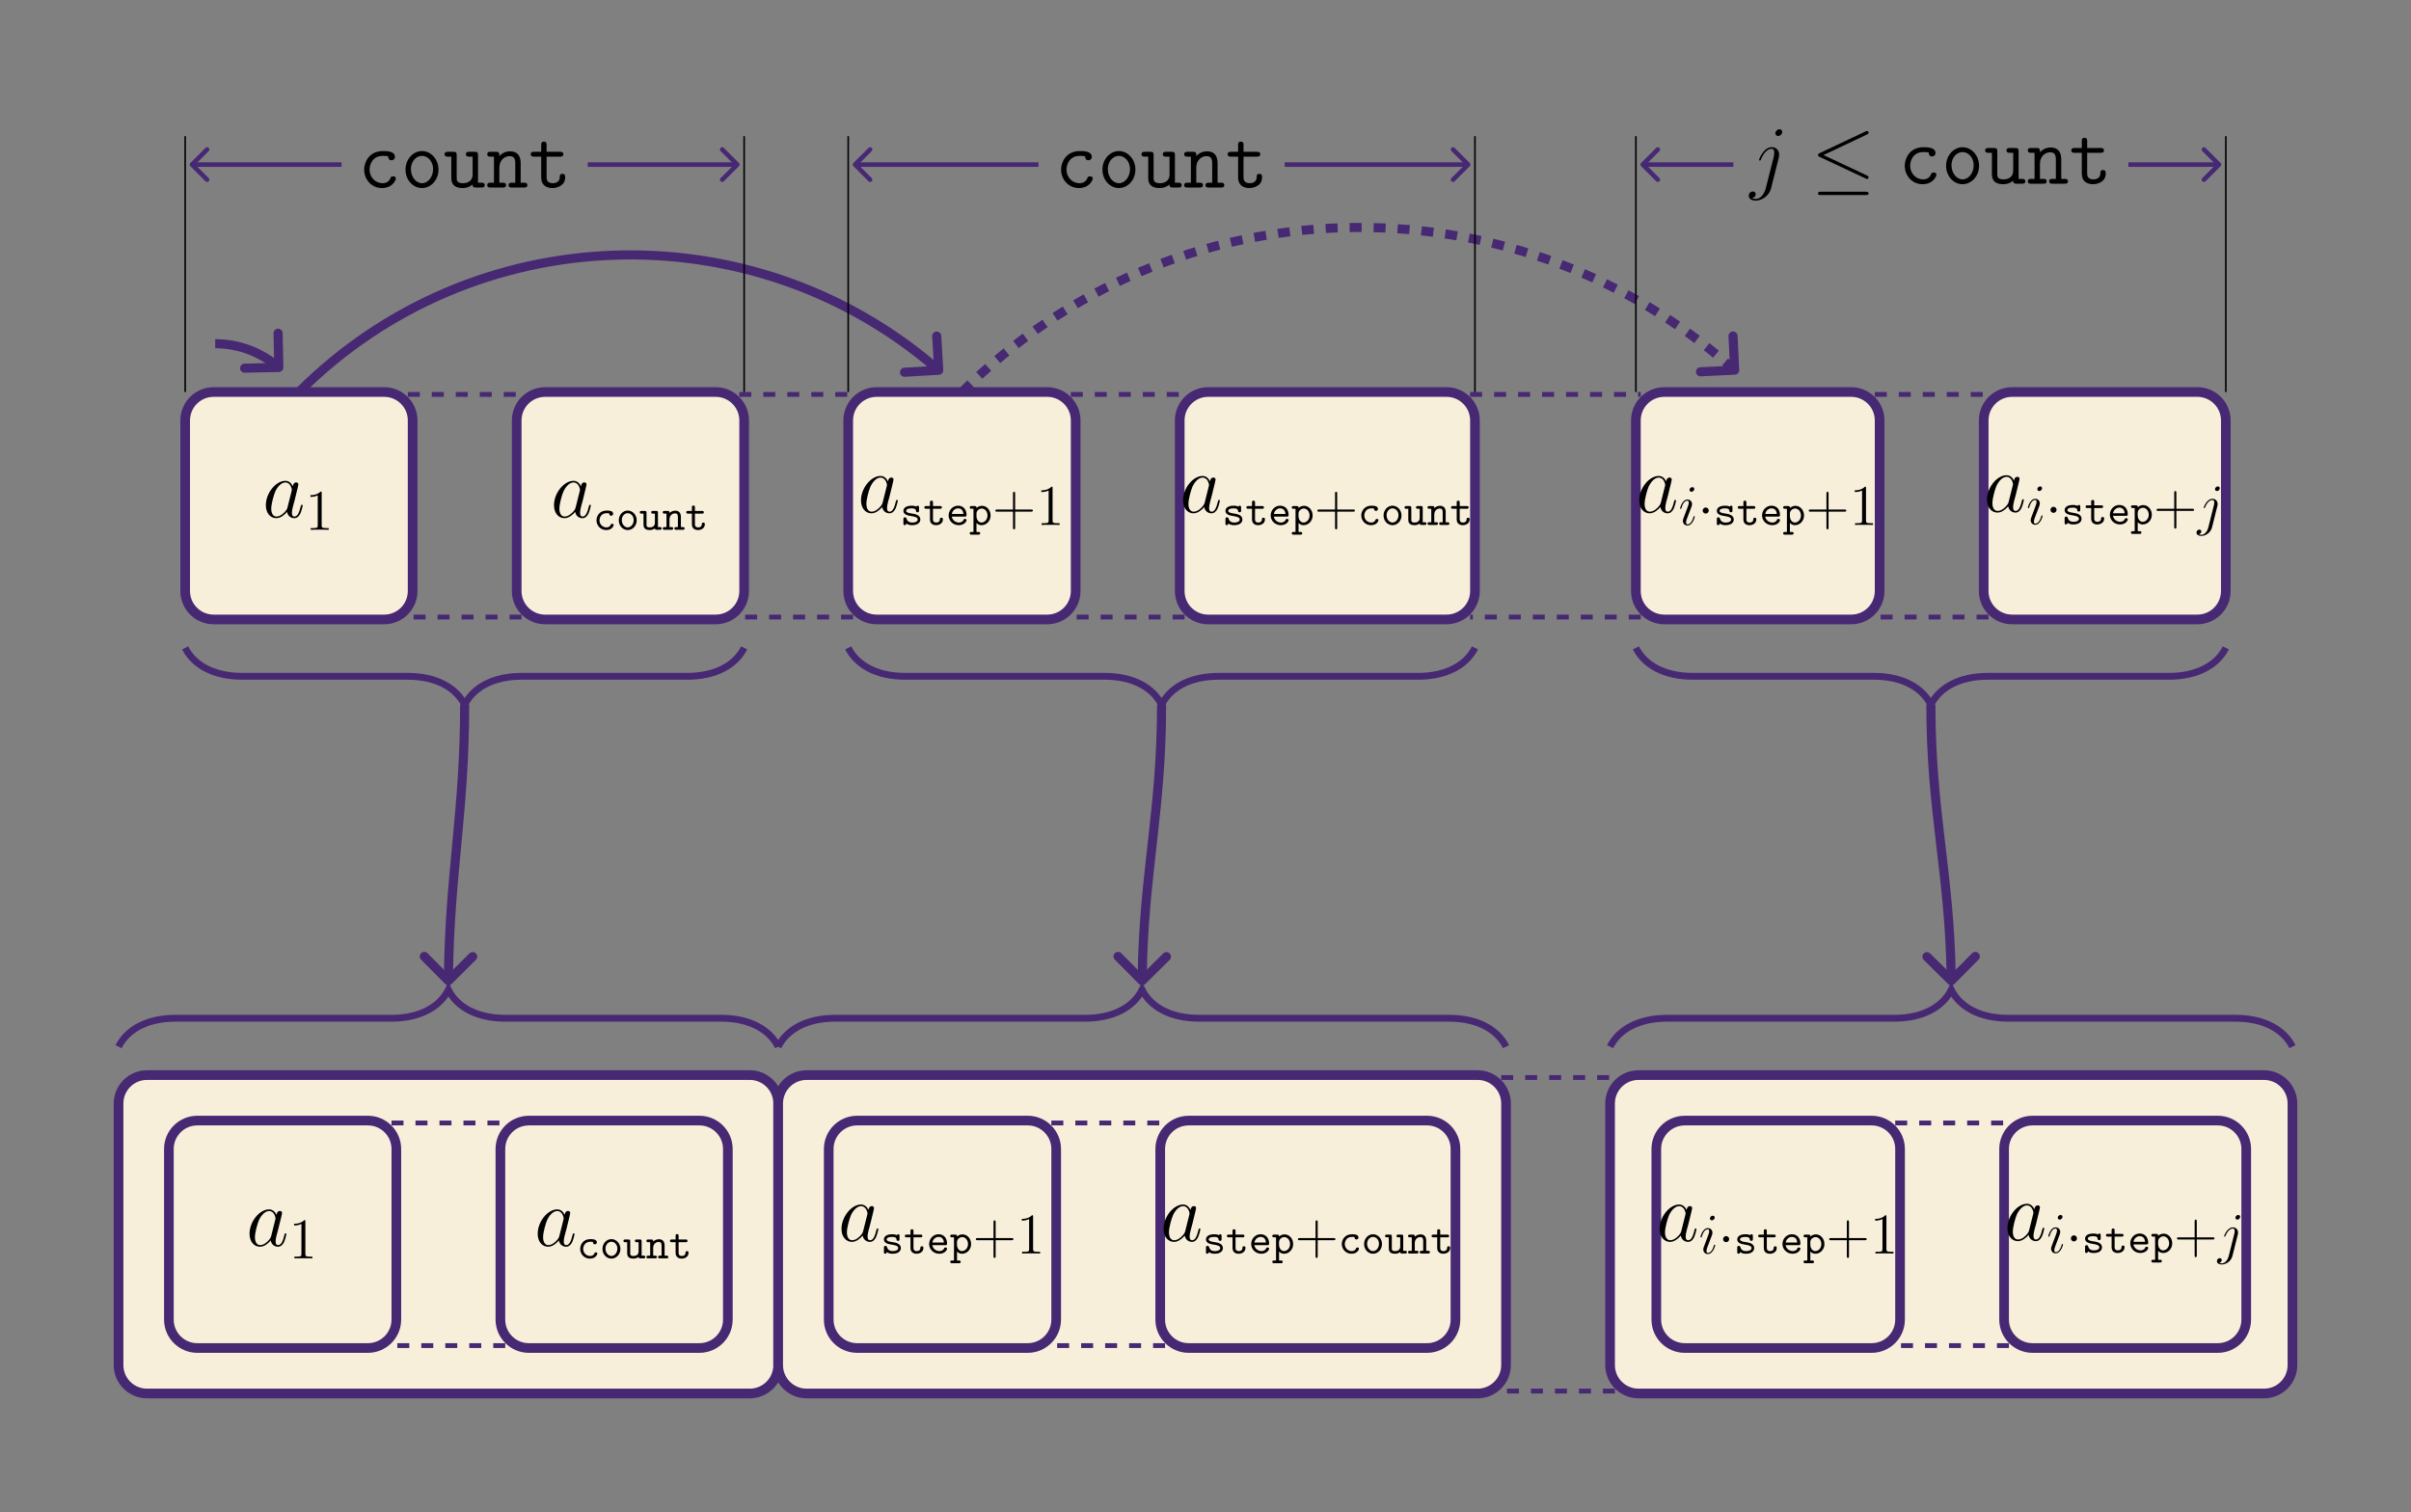 <?xml version="1.0" encoding="UTF-8"?>
<svg xmlns="http://www.w3.org/2000/svg" xmlns:xlink="http://www.w3.org/1999/xlink" width="600.945" height="376.922" viewBox="0 0 600.945 376.922">
<rect x="0" y="0" width="600.945" height="376.922" fill="#808080" stroke="none"/>
<defs>
<g>
<g id="glyph-0-0">
<path d="M 6.219 -2.453 C 6.109 -2.109 6.109 -2.062 5.828 -1.672 C 5.375 -1.094 4.469 -0.203 3.484 -0.203 C 2.641 -0.203 2.172 -0.969 2.172 -2.188 C 2.172 -3.328 2.812 -5.641 3.203 -6.5 C 3.906 -7.953 4.875 -8.703 5.688 -8.703 C 7.047 -8.703 7.312 -7 7.312 -6.844 C 7.312 -6.812 7.25 -6.547 7.234 -6.5 Z M 7.547 -7.75 C 7.312 -8.281 6.75 -9.109 5.688 -9.109 C 3.344 -9.109 0.828 -6.094 0.828 -3.031 C 0.828 -0.984 2.031 0.203 3.422 0.203 C 4.562 0.203 5.531 -0.688 6.109 -1.359 C 6.328 -0.141 7.297 0.203 7.906 0.203 C 8.531 0.203 9.031 -0.172 9.406 -0.906 C 9.734 -1.609 10.016 -2.875 10.016 -2.953 C 10.016 -3.062 9.938 -3.141 9.812 -3.141 C 9.625 -3.141 9.609 -3.031 9.516 -2.734 C 9.219 -1.516 8.812 -0.203 7.969 -0.203 C 7.375 -0.203 7.328 -0.75 7.328 -1.156 C 7.328 -1.625 7.391 -1.859 7.578 -2.672 C 7.719 -3.188 7.828 -3.641 8 -4.234 C 8.766 -7.328 8.938 -8.078 8.938 -8.203 C 8.938 -8.484 8.719 -8.719 8.406 -8.719 C 7.75 -8.719 7.578 -8 7.547 -7.75 Z M 7.547 -7.75 "/>
</g>
<g id="glyph-0-1">
<path d="M 7.234 -6.547 C 7.312 -6.875 7.312 -7.172 7.312 -7.25 C 7.312 -8.453 6.422 -9.109 5.5 -9.109 C 3.406 -9.109 2.297 -6.094 2.297 -5.953 C 2.297 -5.844 2.375 -5.766 2.5 -5.766 C 2.672 -5.766 2.688 -5.844 2.781 -6.047 C 3.609 -8.062 4.641 -8.703 5.438 -8.703 C 5.859 -8.703 6.094 -8.469 6.094 -7.75 C 6.094 -7.25 6.031 -7.047 5.953 -6.672 L 3.984 1.109 C 3.594 2.641 2.625 3.797 1.484 3.797 C 1.406 3.797 0.969 3.797 0.578 3.594 C 1.078 3.484 1.469 3.094 1.469 2.609 C 1.469 2.266 1.219 1.938 0.766 1.938 C 0.234 1.938 -0.266 2.391 -0.266 3.016 C -0.266 3.859 0.641 4.219 1.484 4.219 C 2.906 4.219 4.797 3.156 5.312 1.094 Z M 8.078 -12.891 C 8.078 -13.406 7.641 -13.578 7.391 -13.578 C 6.844 -13.578 6.359 -13.031 6.359 -12.578 C 6.359 -12.266 6.609 -11.891 7.062 -11.891 C 7.547 -11.891 8.078 -12.359 8.078 -12.891 Z M 8.078 -12.891 "/>
</g>
<g id="glyph-1-0">
<path d="M 4.125 -9.188 C 4.125 -9.531 4.125 -9.531 3.844 -9.531 C 3.5 -9.156 2.781 -8.625 1.312 -8.625 L 1.312 -8.203 C 1.641 -8.203 2.359 -8.203 3.141 -8.578 L 3.141 -1.109 C 3.141 -0.594 3.094 -0.422 1.844 -0.422 L 1.391 -0.422 L 1.391 0 C 1.781 -0.031 3.172 -0.031 3.641 -0.031 C 4.109 -0.031 5.5 -0.031 5.875 0 L 5.875 -0.422 L 5.438 -0.422 C 4.172 -0.422 4.125 -0.594 4.125 -1.109 Z M 4.125 -9.188 "/>
</g>
<g id="glyph-1-1">
<path d="M 5.719 -3.312 L 9.688 -3.312 C 9.891 -3.312 10.141 -3.312 10.141 -3.578 C 10.141 -3.844 9.891 -3.844 9.688 -3.844 L 5.719 -3.844 L 5.719 -7.797 C 5.719 -8 5.719 -8.266 5.469 -8.266 C 5.188 -8.266 5.188 -8.016 5.188 -7.797 L 5.188 -3.844 L 1.234 -3.844 C 1.031 -3.844 0.781 -3.844 0.781 -3.578 C 0.781 -3.312 1.016 -3.312 1.234 -3.312 L 5.188 -3.312 L 5.188 0.641 C 5.188 0.844 5.188 1.109 5.453 1.109 C 5.719 1.109 5.719 0.859 5.719 0.641 Z M 5.719 -3.312 "/>
</g>
<g id="glyph-2-0">
<path d="M 5.078 -1.188 C 5.078 -1.5 4.766 -1.5 4.703 -1.5 C 4.531 -1.5 4.422 -1.469 4.344 -1.25 C 4.281 -1.109 4.062 -0.594 3.266 -0.594 C 2.328 -0.594 1.547 -1.359 1.547 -2.359 C 1.547 -2.875 1.859 -4.141 3.328 -4.141 C 3.562 -4.141 3.984 -4.141 3.984 -4.031 C 3.984 -3.656 4.203 -3.5 4.453 -3.5 C 4.719 -3.5 4.953 -3.688 4.953 -4 C 4.953 -4.797 3.812 -4.797 3.328 -4.797 C 1.453 -4.797 0.797 -3.312 0.797 -2.359 C 0.797 -1.047 1.828 0.062 3.203 0.062 C 4.719 0.062 5.078 -1 5.078 -1.188 Z M 5.078 -1.188 "/>
</g>
<g id="glyph-2-1">
<path d="M 5.094 -2.359 C 5.094 -3.719 4.078 -4.797 2.859 -4.797 C 1.641 -4.797 0.625 -3.719 0.625 -2.359 C 0.625 -0.969 1.656 0.062 2.859 0.062 C 4.062 0.062 5.094 -0.984 5.094 -2.359 Z M 2.859 -0.594 C 2.047 -0.594 1.375 -1.422 1.375 -2.438 C 1.375 -3.422 2.078 -4.141 2.859 -4.141 C 3.641 -4.141 4.344 -3.422 4.344 -2.438 C 4.344 -1.422 3.672 -0.594 2.859 -0.594 Z M 2.859 -0.594 "/>
</g>
<g id="glyph-2-2">
<path d="M 3.906 -0.344 C 3.922 0 4.141 0 4.344 0 L 5.141 0 C 5.312 0 5.578 0 5.578 -0.344 C 5.578 -0.672 5.297 -0.672 5.141 -0.672 L 4.656 -0.672 L 4.656 -4.25 C 4.656 -4.594 4.594 -4.703 4.219 -4.703 L 3.422 -4.703 C 3.25 -4.703 2.984 -4.703 2.984 -4.359 C 2.984 -4.031 3.266 -4.031 3.406 -4.031 L 3.906 -4.031 L 3.906 -1.719 C 3.906 -0.734 3.016 -0.594 2.672 -0.594 C 1.812 -0.594 1.812 -0.953 1.812 -1.312 L 1.812 -4.25 C 1.812 -4.594 1.75 -4.703 1.375 -4.703 L 0.578 -4.703 C 0.406 -4.703 0.125 -4.703 0.125 -4.359 C 0.125 -4.031 0.422 -4.031 0.562 -4.031 L 1.062 -4.031 L 1.062 -1.25 C 1.062 -0.203 1.812 0.062 2.609 0.062 C 3.047 0.062 3.5 -0.047 3.906 -0.344 Z M 3.906 -0.344 "/>
</g>
<g id="glyph-2-3">
<path d="M 1.812 -4.188 C 1.812 -4.531 1.812 -4.703 1.375 -4.703 L 0.578 -4.703 C 0.406 -4.703 0.125 -4.703 0.125 -4.359 C 0.125 -4.031 0.422 -4.031 0.562 -4.031 L 1.062 -4.031 L 1.062 -0.672 L 0.578 -0.672 C 0.406 -0.672 0.125 -0.672 0.125 -0.328 C 0.125 0 0.422 0 0.562 0 L 2.297 0 C 2.453 0 2.734 0 2.734 -0.328 C 2.734 -0.672 2.469 -0.672 2.297 -0.672 L 1.812 -0.672 L 1.812 -2.594 C 1.812 -3.688 2.625 -4.094 3.172 -4.094 C 3.75 -4.094 3.906 -3.797 3.906 -3.141 L 3.906 -0.672 L 3.484 -0.672 C 3.297 -0.672 3.031 -0.672 3.031 -0.328 C 3.031 0 3.328 0 3.484 0 L 5.141 0 C 5.297 0 5.578 0 5.578 -0.328 C 5.578 -0.672 5.312 -0.672 5.141 -0.672 L 4.656 -0.672 L 4.656 -3.203 C 4.656 -4.297 4.094 -4.766 3.234 -4.766 C 2.516 -4.766 2.016 -4.391 1.812 -4.188 Z M 1.812 -4.188 "/>
</g>
<g id="glyph-2-4">
<path d="M 2.422 -4.031 L 4.203 -4.031 C 4.375 -4.031 4.641 -4.031 4.641 -4.359 C 4.641 -4.703 4.391 -4.703 4.203 -4.703 L 2.422 -4.703 L 2.422 -5.594 C 2.422 -5.797 2.422 -6.047 2.047 -6.047 C 1.672 -6.047 1.672 -5.812 1.672 -5.594 L 1.672 -4.703 L 0.719 -4.703 C 0.547 -4.703 0.266 -4.703 0.266 -4.359 C 0.266 -4.031 0.547 -4.031 0.703 -4.031 L 1.672 -4.031 L 1.672 -1.375 C 1.672 -0.328 2.406 0.062 3.203 0.062 C 4.016 0.062 4.891 -0.406 4.891 -1.375 C 4.891 -1.578 4.891 -1.797 4.516 -1.797 C 4.156 -1.797 4.141 -1.578 4.141 -1.391 C 4.141 -0.703 3.516 -0.594 3.266 -0.594 C 2.422 -0.594 2.422 -1.172 2.422 -1.438 Z M 2.422 -4.031 "/>
</g>
<g id="glyph-2-5">
<path d="M 3.25 -2.781 C 3 -2.828 2.781 -2.859 2.516 -2.906 C 2.188 -2.953 1.453 -3.094 1.453 -3.516 C 1.453 -3.797 1.797 -4.141 2.828 -4.141 C 3.734 -4.141 3.891 -3.812 3.922 -3.516 C 3.938 -3.344 3.953 -3.156 4.297 -3.156 C 4.672 -3.156 4.672 -3.375 4.672 -3.594 L 4.672 -4.359 C 4.672 -4.531 4.672 -4.797 4.359 -4.797 C 4.094 -4.797 4.047 -4.641 4.031 -4.562 C 3.547 -4.797 3.062 -4.797 2.859 -4.797 C 1.031 -4.797 0.781 -3.906 0.781 -3.516 C 0.781 -2.516 1.938 -2.328 2.938 -2.172 C 3.469 -2.078 4.344 -1.938 4.344 -1.359 C 4.344 -0.953 3.938 -0.594 2.938 -0.594 C 2.438 -0.594 1.828 -0.719 1.547 -1.578 C 1.5 -1.766 1.453 -1.891 1.172 -1.891 C 0.781 -1.891 0.781 -1.656 0.781 -1.438 L 0.781 -0.375 C 0.781 -0.203 0.781 0.062 1.109 0.062 C 1.203 0.062 1.391 0.047 1.516 -0.344 C 2.047 0.047 2.625 0.062 2.938 0.062 C 4.656 0.062 5 -0.844 5 -1.359 C 5 -2.5 3.594 -2.719 3.25 -2.781 Z M 3.25 -2.781 "/>
</g>
<g id="glyph-2-6">
<path d="M 4.625 -2.078 C 4.859 -2.078 5.062 -2.078 5.062 -2.484 C 5.062 -3.734 4.359 -4.797 2.938 -4.797 C 1.641 -4.797 0.594 -3.703 0.594 -2.359 C 0.594 -1.031 1.703 0.062 3.109 0.062 C 4.547 0.062 5.062 -0.922 5.062 -1.188 C 5.062 -1.5 4.75 -1.5 4.672 -1.5 C 4.484 -1.5 4.391 -1.469 4.312 -1.25 C 4.078 -0.703 3.484 -0.594 3.188 -0.594 C 2.359 -0.594 1.547 -1.141 1.375 -2.078 Z M 1.391 -2.734 C 1.531 -3.531 2.188 -4.141 2.938 -4.141 C 3.516 -4.141 4.188 -3.859 4.281 -2.734 Z M 1.391 -2.734 "/>
</g>
<g id="glyph-2-7">
<path d="M 1.812 -2.875 C 1.812 -3.516 2.438 -4.094 3.125 -4.094 C 3.938 -4.094 4.562 -3.297 4.562 -2.359 C 4.562 -1.312 3.812 -0.594 3.047 -0.594 C 2.188 -0.594 1.812 -1.562 1.812 -2.078 Z M 1.812 -0.484 C 2.25 -0.031 2.719 0.062 3.078 0.062 C 4.266 0.062 5.328 -0.969 5.328 -2.359 C 5.328 -3.703 4.359 -4.766 3.203 -4.766 C 2.672 -4.766 2.188 -4.562 1.812 -4.234 C 1.812 -4.547 1.781 -4.703 1.375 -4.703 L 0.578 -4.703 C 0.406 -4.703 0.125 -4.703 0.125 -4.359 C 0.125 -4.031 0.422 -4.031 0.562 -4.031 L 1.062 -4.031 L 1.062 1.75 L 0.578 1.75 C 0.406 1.75 0.125 1.75 0.125 2.094 C 0.125 2.422 0.422 2.422 0.562 2.422 L 2.297 2.422 C 2.453 2.422 2.734 2.422 2.734 2.094 C 2.734 1.75 2.469 1.75 2.297 1.75 L 1.812 1.75 Z M 1.812 -0.484 "/>
</g>
<g id="glyph-3-0">
<path d="M 4.062 -2.047 C 4.062 -2.125 4 -2.188 3.922 -2.188 C 3.781 -2.188 3.766 -2.141 3.703 -1.891 C 3.328 -0.594 2.734 -0.141 2.266 -0.141 C 2.094 -0.141 1.891 -0.188 1.891 -0.609 C 1.891 -1 2.062 -1.438 2.219 -1.859 L 3.234 -4.531 C 3.266 -4.641 3.375 -4.906 3.375 -5.172 C 3.375 -5.781 2.938 -6.328 2.234 -6.328 C 0.922 -6.328 0.391 -4.25 0.391 -4.125 C 0.391 -4.078 0.438 -4 0.547 -4 C 0.672 -4 0.688 -4.062 0.75 -4.266 C 1.094 -5.469 1.641 -6.031 2.188 -6.031 C 2.328 -6.031 2.562 -6.031 2.562 -5.562 C 2.562 -5.188 2.375 -4.719 2.266 -4.406 L 1.266 -1.734 C 1.172 -1.5 1.094 -1.281 1.094 -1.016 C 1.094 -0.375 1.531 0.141 2.219 0.141 C 3.547 0.141 4.062 -1.953 4.062 -2.047 Z M 3.938 -8.953 C 3.938 -9.172 3.766 -9.422 3.453 -9.422 C 3.125 -9.422 2.75 -9.109 2.75 -8.734 C 2.75 -8.375 3.062 -8.266 3.234 -8.266 C 3.609 -8.266 3.938 -8.641 3.938 -8.953 Z M 3.938 -8.953 "/>
</g>
<g id="glyph-3-1">
<path d="M 5.016 -4.547 C 5.078 -4.781 5.078 -4.984 5.078 -5.031 C 5.078 -5.859 4.453 -6.328 3.812 -6.328 C 2.359 -6.328 1.594 -4.234 1.594 -4.125 C 1.594 -4.062 1.656 -4 1.734 -4 C 1.844 -4 1.859 -4.062 1.938 -4.203 C 2.516 -5.594 3.234 -6.031 3.766 -6.031 C 4.078 -6.031 4.234 -5.875 4.234 -5.375 C 4.234 -5.031 4.188 -4.891 4.125 -4.641 L 2.766 0.781 C 2.5 1.844 1.828 2.641 1.031 2.641 C 0.969 2.641 0.672 2.641 0.406 2.5 C 0.75 2.422 1.016 2.156 1.016 1.812 C 1.016 1.578 0.844 1.344 0.531 1.344 C 0.156 1.344 -0.188 1.656 -0.188 2.094 C -0.188 2.688 0.438 2.922 1.031 2.922 C 2.016 2.922 3.328 2.188 3.688 0.766 Z M 5.609 -8.953 C 5.609 -9.312 5.312 -9.422 5.141 -9.422 C 4.75 -9.422 4.422 -9.047 4.422 -8.734 C 4.422 -8.516 4.594 -8.266 4.906 -8.266 C 5.234 -8.266 5.609 -8.578 5.609 -8.953 Z M 5.609 -8.953 "/>
</g>
<g id="glyph-4-0">
<path d="M 2.75 -3.578 C 2.75 -4 2.406 -4.344 2 -4.344 C 1.578 -4.344 1.234 -4 1.234 -3.578 C 1.234 -3.172 1.578 -2.828 2 -2.828 C 2.406 -2.828 2.75 -3.172 2.75 -3.578 Z M 2.75 -3.578 "/>
</g>
<g id="glyph-5-0">
<path d="M 9.422 -2.25 C 9.422 -2.781 8.906 -2.781 8.734 -2.781 C 8.266 -2.781 8.188 -2.625 8.078 -2.328 C 7.625 -1.203 6.609 -1.078 6.109 -1.078 C 4.359 -1.078 2.875 -2.547 2.875 -4.469 C 2.875 -5.516 3.469 -7.891 6.172 -7.891 C 6.734 -7.891 7.172 -7.844 7.359 -7.828 C 7.5 -7.781 7.516 -7.766 7.516 -7.656 C 7.578 -6.812 8.219 -6.797 8.344 -6.797 C 8.797 -6.797 9.188 -7.109 9.188 -7.656 C 9.188 -9.094 7.109 -9.094 6.203 -9.094 C 2.672 -9.094 1.531 -6.203 1.531 -4.469 C 1.531 -1.938 3.453 0.125 5.922 0.125 C 8.703 0.125 9.422 -1.922 9.422 -2.25 Z M 9.422 -2.25 "/>
</g>
<g id="glyph-5-1">
<path d="M 9.422 -4.469 C 9.422 -7.047 7.547 -9.094 5.312 -9.094 C 3.078 -9.094 1.203 -7.047 1.203 -4.469 C 1.203 -1.859 3.094 0.125 5.312 0.125 C 7.516 0.125 9.422 -1.859 9.422 -4.469 Z M 5.312 -1.078 C 3.828 -1.078 2.547 -2.641 2.547 -4.609 C 2.547 -6.531 3.859 -7.891 5.312 -7.891 C 6.75 -7.891 8.078 -6.531 8.078 -4.609 C 8.078 -2.625 6.797 -1.078 5.312 -1.078 Z M 5.312 -1.078 "/>
</g>
<g id="glyph-5-2">
<path d="M 8.641 -8.062 C 8.641 -8.703 8.516 -8.906 7.812 -8.906 L 6.438 -8.906 C 6.156 -8.906 5.625 -8.906 5.625 -8.297 C 5.625 -7.703 6.156 -7.703 6.438 -7.703 L 7.297 -7.703 L 7.297 -3.219 C 7.297 -1.531 5.891 -1.078 4.953 -1.078 C 3.328 -1.078 3.328 -1.812 3.328 -2.453 L 3.328 -8.062 C 3.328 -8.703 3.203 -8.906 2.5 -8.906 L 1.141 -8.906 C 0.844 -8.906 0.312 -8.906 0.312 -8.297 C 0.312 -7.703 0.844 -7.703 1.141 -7.703 L 1.984 -7.703 L 1.984 -2.359 C 1.984 -0.453 3.219 0.125 4.812 0.125 C 6.078 0.125 6.859 -0.391 7.266 -0.75 C 7.266 0 7.766 0 8.125 0 L 9.484 0 C 9.766 0 10.312 0 10.312 -0.594 C 10.312 -1.203 9.766 -1.203 9.484 -1.203 L 8.641 -1.203 Z M 8.641 -8.062 "/>
</g>
<g id="glyph-5-3">
<path d="M 8.641 -6.047 C 8.641 -8.078 7.688 -9.031 5.984 -9.031 C 4.578 -9.031 3.672 -8.234 3.328 -7.844 C 3.328 -8.609 3.328 -8.906 2.5 -8.906 L 1.141 -8.906 C 0.844 -8.906 0.312 -8.906 0.312 -8.297 C 0.312 -7.703 0.844 -7.703 1.141 -7.703 L 1.984 -7.703 L 1.984 -1.203 L 1.141 -1.203 C 0.844 -1.203 0.312 -1.203 0.312 -0.594 C 0.312 0 0.844 0 1.141 0 L 4.172 0 C 4.469 0 5 0 5 -0.594 C 5 -1.203 4.469 -1.203 4.172 -1.203 L 3.328 -1.203 L 3.328 -4.938 C 3.328 -6.938 4.734 -7.828 5.844 -7.828 C 7.047 -7.828 7.297 -7.141 7.297 -5.969 L 7.297 -1.203 L 6.438 -1.203 C 6.156 -1.203 5.625 -1.203 5.625 -0.594 C 5.625 0 6.156 0 6.438 0 L 9.484 0 C 9.766 0 10.312 0 10.312 -0.594 C 10.312 -1.203 9.766 -1.203 9.484 -1.203 L 8.641 -1.203 Z M 8.641 -6.047 "/>
</g>
<g id="glyph-5-4">
<path d="M 4.469 -7.703 L 7.812 -7.703 C 8.094 -7.703 8.641 -7.703 8.641 -8.297 C 8.641 -8.906 8.094 -8.906 7.812 -8.906 L 4.469 -8.906 L 4.469 -10.594 C 4.469 -10.969 4.469 -11.438 3.797 -11.438 C 3.125 -11.438 3.125 -10.969 3.125 -10.594 L 3.125 -8.906 L 1.359 -8.906 C 1.078 -8.906 0.516 -8.906 0.516 -8.297 C 0.516 -7.703 1.047 -7.703 1.344 -7.703 L 3.125 -7.703 L 3.125 -2.5 C 3.125 -0.578 4.438 0.125 5.922 0.125 C 7.047 0.125 9.094 -0.438 9.094 -2.547 C 9.094 -2.953 9.094 -3.406 8.406 -3.406 C 7.75 -3.406 7.75 -2.953 7.75 -2.516 C 7.719 -1.281 6.547 -1.078 6.078 -1.078 C 4.469 -1.078 4.469 -2.109 4.469 -2.609 Z M 4.469 -7.703 "/>
</g>
<g id="glyph-6-0">
<path d="M 13.938 -12.266 C 14.172 -12.375 14.328 -12.469 14.328 -12.719 C 14.328 -12.953 14.172 -13.141 13.922 -13.141 C 13.812 -13.141 13.641 -13.062 13.547 -13.016 L 2.125 -7.625 C 1.781 -7.453 1.719 -7.312 1.719 -7.141 C 1.719 -6.969 1.844 -6.812 2.125 -6.688 L 13.547 -1.328 C 13.812 -1.172 13.859 -1.172 13.922 -1.172 C 14.156 -1.172 14.328 -1.359 14.328 -1.594 C 14.328 -1.781 14.25 -1.906 13.906 -2.062 L 3.094 -7.141 Z M 13.609 2.828 C 13.969 2.828 14.328 2.828 14.328 2.422 C 14.328 2 13.906 2 13.594 2 L 2.453 2 C 2.141 2 1.719 2 1.719 2.422 C 1.719 2.828 2.094 2.828 2.438 2.828 Z M 13.609 2.828 "/>
</g>
</g>
<clipPath id="clip-0">
<path clip-rule="nonzero" d="M 0 0 L 600.945 0 L 600.945 376.922 L 0 376.922 Z M 0 0 "/>
</clipPath>
<clipPath id="clip-1">
<path clip-rule="nonzero" d="M 101.648 97.723 L 129.992 97.723 L 129.992 154.414 L 101.648 154.414 Z M 101.648 97.723 "/>
</clipPath>
<clipPath id="clip-2">
<path clip-rule="nonzero" d="M 184.277 97.723 L 212.625 97.723 L 212.625 154.414 L 184.277 154.414 Z M 184.277 97.723 "/>
</clipPath>
<clipPath id="clip-3">
<path clip-rule="nonzero" d="M 266.906 97.723 L 295.254 97.723 L 295.254 154.414 L 266.906 154.414 Z M 266.906 97.723 "/>
</clipPath>
<clipPath id="clip-4">
<path clip-rule="nonzero" d="M 366.434 97.723 L 408.953 97.723 L 408.953 154.414 L 366.434 154.414 Z M 366.434 97.723 "/>
</clipPath>
<clipPath id="clip-5">
<path clip-rule="nonzero" d="M 467.297 97.723 L 495.641 97.723 L 495.641 154.414 L 467.297 154.414 Z M 467.297 97.723 "/>
</clipPath>
<clipPath id="clip-6">
<path clip-rule="nonzero" d="M 0 233 L 229 233 L 229 376.922 L 0 376.922 Z M 0 233 "/>
</clipPath>
<clipPath id="clip-7">
<path clip-rule="nonzero" d="M 159 233 L 410 233 L 410 376.922 L 159 376.922 Z M 159 233 "/>
</clipPath>
<clipPath id="clip-8">
<path clip-rule="nonzero" d="M 374.172 268 L 402.52 268 L 402.52 347.371 L 374.172 347.371 Z M 374.172 268 "/>
</clipPath>
<clipPath id="clip-9">
<path clip-rule="nonzero" d="M 367 233 L 600.945 233 L 600.945 376.922 L 367 376.922 Z M 367 233 "/>
</clipPath>
<clipPath id="clip-10">
<path clip-rule="nonzero" d="M 97.582 279.34 L 125.93 279.34 L 125.93 336.031 L 97.582 336.031 Z M 97.582 279.34 "/>
</clipPath>
<clipPath id="clip-11">
<path clip-rule="nonzero" d="M 262.047 279.34 L 290.395 279.34 L 290.395 336.031 L 262.047 336.031 Z M 262.047 279.34 "/>
</clipPath>
<clipPath id="clip-12">
<path clip-rule="nonzero" d="M 472.383 279.34 L 500.73 279.34 L 500.73 336.031 L 472.383 336.031 Z M 472.383 279.34 "/>
</clipPath>
</defs>
<g clip-path="url(#clip-0)">
<path fill-rule="nonzero" fill="rgb(100%, 100%, 100%)" fill-opacity="1" d="M -0.004 376.926 L 600.949 0 "/>
</g>
<path fill-rule="nonzero" fill="rgb(97.255%, 93.726%, 85.883%)" fill-opacity="1" stroke-width="2.409" stroke-linecap="butt" stroke-linejoin="miter" stroke="rgb(27.843%, 15.685%, 45.096%)" stroke-opacity="1" stroke-miterlimit="10" d="M 21.261 28.346 L -21.259 28.346 C -25.173 28.346 -28.349 25.174 -28.349 21.26 L -28.349 -21.259 C -28.349 -25.173 -25.173 -28.345 -21.259 -28.345 L 21.261 -28.345 C 25.175 -28.345 28.347 -25.173 28.347 -21.259 L 28.347 21.26 C 28.347 25.174 25.175 28.346 21.261 28.346 Z M 21.261 28.346 " transform="matrix(1, 0, 0, -1, 74.505, 126.069)"/>
<g fill="rgb(0%, 0%, 0%)" fill-opacity="1">
<use xlink:href="#glyph-0-0" x="65.434" y="128.968"/>
</g>
<g fill="rgb(0%, 0%, 0%)" fill-opacity="1">
<use xlink:href="#glyph-1-0" x="76.054" y="132.067"/>
</g>
<g clip-path="url(#clip-1)">
<path fill="none" stroke-width="2.409" stroke-linecap="butt" stroke-linejoin="miter" stroke="rgb(27.843%, 15.685%, 45.096%)" stroke-opacity="1" stroke-dasharray="2.989 2.989" stroke-miterlimit="10" d="M -14.172 28.346 L 14.172 28.346 M 14.172 -28.345 L -14.172 -28.345 " transform="matrix(1, 0, 0, -1, 115.82, 126.069)"/>
</g>
<path fill-rule="nonzero" fill="rgb(97.255%, 93.726%, 85.883%)" fill-opacity="1" stroke-width="2.409" stroke-linecap="butt" stroke-linejoin="miter" stroke="rgb(27.843%, 15.685%, 45.096%)" stroke-opacity="1" stroke-miterlimit="10" d="M 21.26 28.346 L -21.26 28.346 C -25.174 28.346 -28.346 25.174 -28.346 21.26 L -28.346 -21.259 C -28.346 -25.173 -25.174 -28.345 -21.26 -28.345 L 21.26 -28.345 C 25.174 -28.345 28.345 -25.173 28.345 -21.259 L 28.345 21.26 C 28.345 25.174 25.174 28.346 21.26 28.346 Z M 21.26 28.346 " transform="matrix(1, 0, 0, -1, 157.135, 126.069)"/>
<g fill="rgb(0%, 0%, 0%)" fill-opacity="1">
<use xlink:href="#glyph-0-0" x="137.257" y="128.968"/>
</g>
<g fill="rgb(0%, 0%, 0%)" fill-opacity="1">
<use xlink:href="#glyph-2-0" x="147.878" y="132.067"/>
<use xlink:href="#glyph-2-1" x="153.605" y="132.067"/>
<use xlink:href="#glyph-2-2" x="159.333" y="132.067"/>
<use xlink:href="#glyph-2-3" x="165.06" y="132.067"/>
<use xlink:href="#glyph-2-4" x="170.787" y="132.067"/>
</g>
<g clip-path="url(#clip-2)">
<path fill="none" stroke-width="2.409" stroke-linecap="butt" stroke-linejoin="miter" stroke="rgb(27.843%, 15.685%, 45.096%)" stroke-opacity="1" stroke-dasharray="2.989 2.989" stroke-miterlimit="10" d="M -14.173 28.346 L 14.175 28.346 M 14.175 -28.345 L -14.173 -28.345 " transform="matrix(1, 0, 0, -1, 198.45, 126.069)"/>
</g>
<path fill-rule="nonzero" fill="rgb(97.255%, 93.726%, 85.883%)" fill-opacity="1" stroke-width="2.409" stroke-linecap="butt" stroke-linejoin="miter" stroke="rgb(27.843%, 15.685%, 45.096%)" stroke-opacity="1" stroke-miterlimit="10" d="M 21.258 28.346 L -21.261 28.346 C -25.175 28.346 -28.347 25.174 -28.347 21.26 L -28.347 -21.259 C -28.347 -25.173 -25.175 -28.345 -21.261 -28.345 L 21.258 -28.345 C 25.172 -28.345 28.348 -25.173 28.348 -21.259 L 28.348 21.26 C 28.348 25.174 25.172 28.346 21.258 28.346 Z M 21.258 28.346 " transform="matrix(1, 0, 0, -1, 239.765, 126.069)"/>
<g fill="rgb(0%, 0%, 0%)" fill-opacity="1">
<use xlink:href="#glyph-0-0" x="213.776" y="127.756"/>
</g>
<g fill="rgb(0%, 0%, 0%)" fill-opacity="1">
<use xlink:href="#glyph-2-5" x="224.397" y="130.855"/>
<use xlink:href="#glyph-2-4" x="230.124" y="130.855"/>
<use xlink:href="#glyph-2-6" x="235.852" y="130.855"/>
<use xlink:href="#glyph-2-7" x="241.579" y="130.855"/>
</g>
<g fill="rgb(0%, 0%, 0%)" fill-opacity="1">
<use xlink:href="#glyph-1-1" x="247.306" y="130.855"/>
<use xlink:href="#glyph-1-0" x="258.232" y="130.855"/>
</g>
<g clip-path="url(#clip-3)">
<path fill="none" stroke-width="2.409" stroke-linecap="butt" stroke-linejoin="miter" stroke="rgb(27.843%, 15.685%, 45.096%)" stroke-opacity="1" stroke-dasharray="2.989 2.989" stroke-miterlimit="10" d="M -14.173 28.346 L 14.175 28.346 M 14.175 -28.345 L -14.173 -28.345 " transform="matrix(1, 0, 0, -1, 281.079, 126.069)"/>
</g>
<path fill-rule="nonzero" fill="rgb(97.255%, 93.726%, 85.883%)" fill-opacity="1" stroke-width="2.409" stroke-linecap="butt" stroke-linejoin="miter" stroke="rgb(27.843%, 15.685%, 45.096%)" stroke-opacity="1" stroke-miterlimit="10" d="M 29.708 28.346 L -29.71 28.346 C -33.62 28.346 -36.796 25.174 -36.796 21.26 L -36.796 -21.259 C -36.796 -25.173 -33.62 -28.345 -29.71 -28.345 L 29.708 -28.345 C 33.622 -28.345 36.794 -25.173 36.794 -21.259 L 36.794 21.26 C 36.794 25.174 33.622 28.346 29.708 28.346 Z M 29.708 28.346 " transform="matrix(1, 0, 0, -1, 330.843, 126.069)"/>
<g fill="rgb(0%, 0%, 0%)" fill-opacity="1">
<use xlink:href="#glyph-0-0" x="294.048" y="127.756"/>
</g>
<g fill="rgb(0%, 0%, 0%)" fill-opacity="1">
<use xlink:href="#glyph-2-5" x="304.668" y="130.855"/>
<use xlink:href="#glyph-2-4" x="310.395" y="130.855"/>
<use xlink:href="#glyph-2-6" x="316.123" y="130.855"/>
<use xlink:href="#glyph-2-7" x="321.85" y="130.855"/>
</g>
<g fill="rgb(0%, 0%, 0%)" fill-opacity="1">
<use xlink:href="#glyph-1-1" x="327.577" y="130.855"/>
</g>
<g fill="rgb(0%, 0%, 0%)" fill-opacity="1">
<use xlink:href="#glyph-2-0" x="338.503" y="130.855"/>
<use xlink:href="#glyph-2-1" x="344.23" y="130.855"/>
<use xlink:href="#glyph-2-2" x="349.958" y="130.855"/>
<use xlink:href="#glyph-2-3" x="355.685" y="130.855"/>
<use xlink:href="#glyph-2-4" x="361.412" y="130.855"/>
</g>
<g clip-path="url(#clip-4)">
<path fill="none" stroke-width="2.409" stroke-linecap="butt" stroke-linejoin="miter" stroke="rgb(27.843%, 15.685%, 45.096%)" stroke-opacity="1" stroke-dasharray="2.989 2.989" stroke-miterlimit="10" d="M -21.258 28.346 L 21.261 28.346 M 21.261 -28.345 L -21.258 -28.345 " transform="matrix(1, 0, 0, -1, 387.692, 126.069)"/>
</g>
<path fill-rule="nonzero" fill="rgb(97.255%, 93.726%, 85.883%)" fill-opacity="1" stroke-width="2.409" stroke-linecap="butt" stroke-linejoin="miter" stroke="rgb(27.843%, 15.685%, 45.096%)" stroke-opacity="1" stroke-miterlimit="10" d="M 23.29 28.346 L -23.292 28.346 C -27.206 28.346 -30.378 25.174 -30.378 21.26 L -30.378 -21.259 C -30.378 -25.173 -27.206 -28.345 -23.292 -28.345 L 23.29 -28.345 C 27.204 -28.345 30.376 -25.173 30.376 -21.259 L 30.376 21.26 C 30.376 25.174 27.204 28.346 23.29 28.346 Z M 23.29 28.346 " transform="matrix(1, 0, 0, -1, 438.124, 126.069)"/>
<g fill="rgb(0%, 0%, 0%)" fill-opacity="1">
<use xlink:href="#glyph-0-0" x="407.747" y="127.756"/>
</g>
<g fill="rgb(0%, 0%, 0%)" fill-opacity="1">
<use xlink:href="#glyph-3-0" x="418.368" y="130.855"/>
</g>
<g fill="rgb(0%, 0%, 0%)" fill-opacity="1">
<use xlink:href="#glyph-4-0" x="423.16" y="130.855"/>
</g>
<g fill="rgb(0%, 0%, 0%)" fill-opacity="1">
<use xlink:href="#glyph-2-5" x="427.145" y="130.855"/>
<use xlink:href="#glyph-2-4" x="432.872" y="130.855"/>
<use xlink:href="#glyph-2-6" x="438.6" y="130.855"/>
<use xlink:href="#glyph-2-7" x="444.327" y="130.855"/>
</g>
<g fill="rgb(0%, 0%, 0%)" fill-opacity="1">
<use xlink:href="#glyph-1-1" x="450.054" y="130.855"/>
<use xlink:href="#glyph-1-0" x="460.98" y="130.855"/>
</g>
<g clip-path="url(#clip-5)">
<path fill="none" stroke-width="2.409" stroke-linecap="butt" stroke-linejoin="miter" stroke="rgb(27.843%, 15.685%, 45.096%)" stroke-opacity="1" stroke-dasharray="2.989 2.989" stroke-miterlimit="10" d="M -14.172 28.346 L 14.172 28.346 M 14.172 -28.345 L -14.172 -28.345 " transform="matrix(1, 0, 0, -1, 481.469, 126.069)"/>
</g>
<path fill-rule="nonzero" fill="rgb(97.255%, 93.726%, 85.883%)" fill-opacity="1" stroke-width="2.409" stroke-linecap="butt" stroke-linejoin="miter" stroke="rgb(27.843%, 15.685%, 45.096%)" stroke-opacity="1" stroke-miterlimit="10" d="M 23.087 28.346 L -23.089 28.346 C -27.003 28.346 -30.174 25.174 -30.174 21.26 L -30.174 -21.259 C -30.174 -25.173 -27.003 -28.345 -23.089 -28.345 L 23.087 -28.345 C 27.001 -28.345 30.173 -25.173 30.173 -21.259 L 30.173 21.26 C 30.173 25.174 27.001 28.346 23.087 28.346 Z M 23.087 28.346 " transform="matrix(1, 0, 0, -1, 524.612, 126.069)"/>
<g fill="rgb(0%, 0%, 0%)" fill-opacity="1">
<use xlink:href="#glyph-0-0" x="494.438" y="127.573"/>
</g>
<g fill="rgb(0%, 0%, 0%)" fill-opacity="1">
<use xlink:href="#glyph-3-0" x="505.058" y="130.672"/>
</g>
<g fill="rgb(0%, 0%, 0%)" fill-opacity="1">
<use xlink:href="#glyph-4-0" x="509.85" y="130.672"/>
</g>
<g fill="rgb(0%, 0%, 0%)" fill-opacity="1">
<use xlink:href="#glyph-2-5" x="513.835" y="130.672"/>
<use xlink:href="#glyph-2-4" x="519.562" y="130.672"/>
<use xlink:href="#glyph-2-6" x="525.29" y="130.672"/>
<use xlink:href="#glyph-2-7" x="531.017" y="130.672"/>
</g>
<g fill="rgb(0%, 0%, 0%)" fill-opacity="1">
<use xlink:href="#glyph-1-1" x="536.744" y="130.672"/>
</g>
<g fill="rgb(0%, 0%, 0%)" fill-opacity="1">
<use xlink:href="#glyph-3-1" x="547.67" y="130.672"/>
</g>
<path fill-rule="nonzero" fill="rgb(97.255%, 93.726%, 85.883%)" fill-opacity="1" d="M 186.875 268 L 36.637 268 C 32.723 268 29.551 271.172 29.551 275.086 L 29.551 340.285 C 29.551 344.199 32.723 347.371 36.637 347.371 L 186.875 347.371 C 190.789 347.371 193.961 344.199 193.961 340.285 L 193.961 275.086 C 193.961 271.172 190.789 268 186.875 268 Z M 186.875 268 "/>
<g clip-path="url(#clip-6)">
<path fill="none" stroke-width="2.409" stroke-linecap="butt" stroke-linejoin="miter" stroke="rgb(27.843%, 15.685%, 45.096%)" stroke-opacity="1" stroke-miterlimit="10" d="M 75.119 39.686 L -75.119 39.686 C -79.033 39.686 -82.205 36.514 -82.205 32.6 L -82.205 -32.599 C -82.205 -36.513 -79.033 -39.685 -75.119 -39.685 L 75.119 -39.685 C 79.033 -39.685 82.205 -36.513 82.205 -32.599 L 82.205 32.6 C 82.205 36.514 79.033 39.686 75.119 39.686 Z M 75.119 39.686 " transform="matrix(1, 0, 0, -1, 111.756, 307.686)"/>
</g>
<path fill-rule="nonzero" fill="rgb(97.255%, 93.726%, 85.883%)" fill-opacity="1" d="M 368.293 268 L 201.047 268 C 197.133 268 193.961 271.172 193.961 275.086 L 193.961 340.285 C 193.961 344.199 197.133 347.371 201.047 347.371 L 368.293 347.371 C 372.207 347.371 375.379 344.199 375.379 340.285 L 375.379 275.086 C 375.379 271.172 372.207 268 368.293 268 Z M 368.293 268 "/>
<g clip-path="url(#clip-7)">
<path fill="none" stroke-width="2.409" stroke-linecap="butt" stroke-linejoin="miter" stroke="rgb(27.843%, 15.685%, 45.096%)" stroke-opacity="1" stroke-miterlimit="10" d="M 83.624 39.686 L -83.622 39.686 C -87.536 39.686 -90.708 36.514 -90.708 32.6 L -90.708 -32.599 C -90.708 -36.513 -87.536 -39.685 -83.622 -39.685 L 83.624 -39.685 C 87.538 -39.685 90.71 -36.513 90.71 -32.599 L 90.71 32.6 C 90.71 36.514 87.538 39.686 83.624 39.686 Z M 83.624 39.686 " transform="matrix(1, 0, 0, -1, 284.669, 307.686)"/>
</g>
<g clip-path="url(#clip-8)">
<path fill="none" stroke-width="2.409" stroke-linecap="butt" stroke-linejoin="miter" stroke="rgb(27.843%, 15.685%, 45.096%)" stroke-opacity="1" stroke-dasharray="2.989 2.989" stroke-miterlimit="10" d="M -14.174 39.686 L 14.174 39.686 M 14.174 -39.685 L -14.174 -39.685 " transform="matrix(1, 0, 0, -1, 388.346, 307.686)"/>
</g>
<path fill-rule="nonzero" fill="rgb(97.255%, 93.726%, 85.883%)" fill-opacity="1" d="M 564.309 268 L 408.398 268 C 404.484 268 401.312 271.172 401.312 275.086 L 401.312 340.285 C 401.312 344.199 404.484 347.371 408.398 347.371 L 564.309 347.371 C 568.223 347.371 571.395 344.199 571.395 340.285 L 571.395 275.086 C 571.395 271.172 568.223 268 564.309 268 Z M 564.309 268 "/>
<g clip-path="url(#clip-9)">
<path fill="none" stroke-width="2.409" stroke-linecap="butt" stroke-linejoin="miter" stroke="rgb(27.843%, 15.685%, 45.096%)" stroke-opacity="1" stroke-miterlimit="10" d="M 77.955 39.686 L -77.956 39.686 C -81.87 39.686 -85.041 36.514 -85.041 32.6 L -85.041 -32.599 C -85.041 -36.513 -81.87 -39.685 -77.956 -39.685 L 77.955 -39.685 C 81.869 -39.685 85.041 -36.513 85.041 -32.599 L 85.041 32.6 C 85.041 36.514 81.869 39.686 77.955 39.686 Z M 77.955 39.686 " transform="matrix(1, 0, 0, -1, 486.354, 307.686)"/>
</g>
<path fill-rule="nonzero" fill="rgb(97.255%, 93.726%, 85.883%)" fill-opacity="1" stroke-width="2.409" stroke-linecap="butt" stroke-linejoin="miter" stroke="rgb(27.843%, 15.685%, 45.096%)" stroke-opacity="1" stroke-miterlimit="10" d="M 21.258 28.346 L -21.261 28.346 C -25.175 28.346 -28.347 25.174 -28.347 21.26 L -28.347 -21.259 C -28.347 -25.173 -25.175 -28.345 -21.261 -28.345 L 21.258 -28.345 C 25.172 -28.345 28.348 -25.173 28.348 -21.259 L 28.348 21.26 C 28.348 25.174 25.172 28.346 21.258 28.346 Z M 21.258 28.346 " transform="matrix(1, 0, 0, -1, 70.441, 307.686)"/>
<g fill="rgb(0%, 0%, 0%)" fill-opacity="1">
<use xlink:href="#glyph-0-0" x="61.37" y="310.584"/>
</g>
<g fill="rgb(0%, 0%, 0%)" fill-opacity="1">
<use xlink:href="#glyph-1-0" x="71.99" y="313.684"/>
</g>
<g clip-path="url(#clip-10)">
<path fill="none" stroke-width="2.409" stroke-linecap="butt" stroke-linejoin="miter" stroke="rgb(27.843%, 15.685%, 45.096%)" stroke-opacity="1" stroke-dasharray="2.989 2.989" stroke-miterlimit="10" d="M -14.174 28.346 L 14.174 28.346 M 14.174 -28.345 L -14.174 -28.345 " transform="matrix(1, 0, 0, -1, 111.756, 307.686)"/>
</g>
<path fill-rule="nonzero" fill="rgb(97.255%, 93.726%, 85.883%)" fill-opacity="1" stroke-width="2.409" stroke-linecap="butt" stroke-linejoin="miter" stroke="rgb(27.843%, 15.685%, 45.096%)" stroke-opacity="1" stroke-miterlimit="10" d="M 21.261 28.346 L -21.259 28.346 C -25.173 28.346 -28.348 25.174 -28.348 21.26 L -28.348 -21.259 C -28.348 -25.173 -25.173 -28.345 -21.259 -28.345 L 21.261 -28.345 C 25.175 -28.345 28.347 -25.173 28.347 -21.259 L 28.347 21.26 C 28.347 25.174 25.175 28.346 21.261 28.346 Z M 21.261 28.346 " transform="matrix(1, 0, 0, -1, 153.071, 307.686)"/>
<g fill="rgb(0%, 0%, 0%)" fill-opacity="1">
<use xlink:href="#glyph-0-0" x="133.193" y="310.584"/>
</g>
<g fill="rgb(0%, 0%, 0%)" fill-opacity="1">
<use xlink:href="#glyph-2-0" x="143.814" y="313.684"/>
<use xlink:href="#glyph-2-1" x="149.541" y="313.684"/>
<use xlink:href="#glyph-2-2" x="155.269" y="313.684"/>
<use xlink:href="#glyph-2-3" x="160.996" y="313.684"/>
<use xlink:href="#glyph-2-4" x="166.723" y="313.684"/>
</g>
<path fill-rule="nonzero" fill="rgb(97.255%, 93.726%, 85.883%)" fill-opacity="1" stroke-width="2.409" stroke-linecap="butt" stroke-linejoin="miter" stroke="rgb(27.843%, 15.685%, 45.096%)" stroke-opacity="1" stroke-miterlimit="10" d="M 21.262 28.346 L -21.261 28.346 C -25.176 28.346 -28.347 25.174 -28.347 21.26 L -28.347 -21.259 C -28.347 -25.173 -25.176 -28.345 -21.261 -28.345 L 21.262 -28.345 C 25.172 -28.345 28.348 -25.173 28.348 -21.259 L 28.348 21.26 C 28.348 25.174 25.172 28.346 21.262 28.346 Z M 21.262 28.346 " transform="matrix(1, 0, 0, -1, 234.906, 307.686)"/>
<g fill="rgb(0%, 0%, 0%)" fill-opacity="1">
<use xlink:href="#glyph-0-0" x="208.918" y="309.372"/>
</g>
<g fill="rgb(0%, 0%, 0%)" fill-opacity="1">
<use xlink:href="#glyph-2-5" x="219.538" y="312.472"/>
<use xlink:href="#glyph-2-4" x="225.265" y="312.472"/>
<use xlink:href="#glyph-2-6" x="230.993" y="312.472"/>
<use xlink:href="#glyph-2-7" x="236.72" y="312.472"/>
</g>
<g fill="rgb(0%, 0%, 0%)" fill-opacity="1">
<use xlink:href="#glyph-1-1" x="242.447" y="312.472"/>
<use xlink:href="#glyph-1-0" x="253.373" y="312.472"/>
</g>
<g clip-path="url(#clip-11)">
<path fill="none" stroke-width="2.409" stroke-linecap="butt" stroke-linejoin="miter" stroke="rgb(27.843%, 15.685%, 45.096%)" stroke-opacity="1" stroke-dasharray="2.989 2.989" stroke-miterlimit="10" d="M -14.174 28.346 L 14.174 28.346 M 14.174 -28.345 L -14.174 -28.345 " transform="matrix(1, 0, 0, -1, 276.221, 307.686)"/>
</g>
<path fill-rule="nonzero" fill="rgb(97.255%, 93.726%, 85.883%)" fill-opacity="1" stroke-width="2.409" stroke-linecap="butt" stroke-linejoin="miter" stroke="rgb(27.843%, 15.685%, 45.096%)" stroke-opacity="1" stroke-miterlimit="10" d="M 29.707 28.346 L -29.707 28.346 C -33.621 28.346 -36.797 25.174 -36.797 21.26 L -36.797 -21.259 C -36.797 -25.173 -33.621 -28.345 -29.707 -28.345 L 29.707 -28.345 C 33.621 -28.345 36.793 -25.173 36.793 -21.259 L 36.793 21.26 C 36.793 25.174 33.621 28.346 29.707 28.346 Z M 29.707 28.346 " transform="matrix(1, 0, 0, -1, 325.984, 307.686)"/>
<g fill="rgb(0%, 0%, 0%)" fill-opacity="1">
<use xlink:href="#glyph-0-0" x="289.19" y="309.372"/>
</g>
<g fill="rgb(0%, 0%, 0%)" fill-opacity="1">
<use xlink:href="#glyph-2-5" x="299.81" y="312.472"/>
<use xlink:href="#glyph-2-4" x="305.537" y="312.472"/>
<use xlink:href="#glyph-2-6" x="311.265" y="312.472"/>
<use xlink:href="#glyph-2-7" x="316.992" y="312.472"/>
</g>
<g fill="rgb(0%, 0%, 0%)" fill-opacity="1">
<use xlink:href="#glyph-1-1" x="322.719" y="312.472"/>
</g>
<g fill="rgb(0%, 0%, 0%)" fill-opacity="1">
<use xlink:href="#glyph-2-0" x="333.645" y="312.472"/>
<use xlink:href="#glyph-2-1" x="339.372" y="312.472"/>
<use xlink:href="#glyph-2-2" x="345.1" y="312.472"/>
<use xlink:href="#glyph-2-3" x="350.827" y="312.472"/>
<use xlink:href="#glyph-2-4" x="356.554" y="312.472"/>
</g>
<path fill-rule="nonzero" fill="rgb(97.255%, 93.726%, 85.883%)" fill-opacity="1" stroke-width="2.409" stroke-linecap="butt" stroke-linejoin="miter" stroke="rgb(27.843%, 15.685%, 45.096%)" stroke-opacity="1" stroke-miterlimit="10" d="M 23.292 28.346 L -23.29 28.346 C -27.204 28.346 -30.376 25.174 -30.376 21.26 L -30.376 -21.259 C -30.376 -25.173 -27.204 -28.345 -23.29 -28.345 L 23.292 -28.345 C 27.206 -28.345 30.378 -25.173 30.378 -21.259 L 30.378 21.26 C 30.378 25.174 27.206 28.346 23.292 28.346 Z M 23.292 28.346 " transform="matrix(1, 0, 0, -1, 443.212, 307.686)"/>
<g fill="rgb(0%, 0%, 0%)" fill-opacity="1">
<use xlink:href="#glyph-0-0" x="412.835" y="309.372"/>
</g>
<g fill="rgb(0%, 0%, 0%)" fill-opacity="1">
<use xlink:href="#glyph-3-0" x="423.455" y="312.472"/>
</g>
<g fill="rgb(0%, 0%, 0%)" fill-opacity="1">
<use xlink:href="#glyph-4-0" x="428.247" y="312.472"/>
</g>
<g fill="rgb(0%, 0%, 0%)" fill-opacity="1">
<use xlink:href="#glyph-2-5" x="432.232" y="312.472"/>
<use xlink:href="#glyph-2-4" x="437.959" y="312.472"/>
<use xlink:href="#glyph-2-6" x="443.687" y="312.472"/>
<use xlink:href="#glyph-2-7" x="449.414" y="312.472"/>
</g>
<g fill="rgb(0%, 0%, 0%)" fill-opacity="1">
<use xlink:href="#glyph-1-1" x="455.141" y="312.472"/>
<use xlink:href="#glyph-1-0" x="466.067" y="312.472"/>
</g>
<g clip-path="url(#clip-12)">
<path fill="none" stroke-width="2.409" stroke-linecap="butt" stroke-linejoin="miter" stroke="rgb(27.843%, 15.685%, 45.096%)" stroke-opacity="1" stroke-dasharray="2.989 2.989" stroke-miterlimit="10" d="M -14.174 28.346 L 14.173 28.346 M 14.173 -28.345 L -14.174 -28.345 " transform="matrix(1, 0, 0, -1, 486.557, 307.686)"/>
</g>
<path fill-rule="nonzero" fill="rgb(97.255%, 93.726%, 85.883%)" fill-opacity="1" stroke-width="2.409" stroke-linecap="butt" stroke-linejoin="miter" stroke="rgb(27.843%, 15.685%, 45.096%)" stroke-opacity="1" stroke-miterlimit="10" d="M 23.089 28.346 L -23.087 28.346 C -27.001 28.346 -30.177 25.174 -30.177 21.26 L -30.177 -21.259 C -30.177 -25.173 -27.001 -28.345 -23.087 -28.345 L 23.089 -28.345 C 27.003 -28.345 30.175 -25.173 30.175 -21.259 L 30.175 21.26 C 30.175 25.174 27.003 28.346 23.089 28.346 Z M 23.089 28.346 " transform="matrix(1, 0, 0, -1, 529.7, 307.686)"/>
<g fill="rgb(0%, 0%, 0%)" fill-opacity="1">
<use xlink:href="#glyph-0-0" x="499.526" y="309.19"/>
</g>
<g fill="rgb(0%, 0%, 0%)" fill-opacity="1">
<use xlink:href="#glyph-3-0" x="510.146" y="312.289"/>
</g>
<g fill="rgb(0%, 0%, 0%)" fill-opacity="1">
<use xlink:href="#glyph-4-0" x="514.938" y="312.289"/>
</g>
<g fill="rgb(0%, 0%, 0%)" fill-opacity="1">
<use xlink:href="#glyph-2-5" x="518.923" y="312.289"/>
<use xlink:href="#glyph-2-4" x="524.65" y="312.289"/>
<use xlink:href="#glyph-2-6" x="530.378" y="312.289"/>
<use xlink:href="#glyph-2-7" x="536.105" y="312.289"/>
</g>
<g fill="rgb(0%, 0%, 0%)" fill-opacity="1">
<use xlink:href="#glyph-1-1" x="541.832" y="312.289"/>
</g>
<g fill="rgb(0%, 0%, 0%)" fill-opacity="1">
<use xlink:href="#glyph-3-1" x="552.758" y="312.289"/>
</g>
<path fill="none" stroke-width="2.268" stroke-linecap="butt" stroke-linejoin="miter" stroke="rgb(27.843%, 15.685%, 45.096%)" stroke-opacity="1" stroke-miterlimit="10" d="M -231.852 35.167 C -236.047 38.499 -241.309 40.393 -246.836 40.393 " transform="matrix(1, 0, 0, -1, 300.473, 126.069)"/>
<path fill="none" stroke-width="2.268" stroke-linecap="round" stroke-linejoin="round" stroke="rgb(27.843%, 15.685%, 45.096%)" stroke-opacity="1" stroke-miterlimit="10" d="M -0.002 6.029 L 6.03 -0.002 L -0 -6.028 " transform="matrix(0.722, 0.692, 0.692, -0.722, 65.145, 87.423)"/>
<path fill="none" stroke-width="2.268" stroke-linecap="butt" stroke-linejoin="miter" stroke="rgb(27.843%, 15.685%, 45.096%)" stroke-opacity="1" stroke-miterlimit="10" d="M -225.969 28.346 C -182.547 71.772 -113.196 73.815 -67.328 34.483 " transform="matrix(1, 0, 0, -1, 300.473, 126.069)"/>
<path fill="none" stroke-width="2.268" stroke-linecap="round" stroke-linejoin="round" stroke="rgb(27.843%, 15.685%, 45.096%)" stroke-opacity="1" stroke-miterlimit="10" d="M 0 6.03 L 6.031 0.002 L -0 -6.031 " transform="matrix(0.747, 0.665, 0.665, -0.747, 229.469, 88.286)"/>
<path fill="none" stroke-width="2.268" stroke-linecap="butt" stroke-linejoin="miter" stroke="rgb(27.843%, 15.685%, 45.096%)" stroke-opacity="1" stroke-dasharray="2.989 2.989" stroke-miterlimit="10" d="M -60.707 28.346 C -8.153 80.901 76.039 82.96 131.074 34.522 " transform="matrix(1, 0, 0, -1, 300.473, 126.069)"/>
<path fill="none" stroke-width="2.268" stroke-linecap="round" stroke-linejoin="round" stroke="rgb(27.843%, 15.685%, 45.096%)" stroke-opacity="1" stroke-miterlimit="10" d="M -0.001 6.03 L 6.032 -0 L -0.001 -6.031 " transform="matrix(0.74, 0.672, 0.672, -0.74, 427.907, 88.217)"/>
<path fill="none" stroke-width="0.399" stroke-linecap="butt" stroke-linejoin="miter" stroke="rgb(0%, 0%, 0%)" stroke-opacity="1" stroke-miterlimit="10" d="M -254.317 28.346 L -254.317 92.128 " transform="matrix(1, 0, 0, -1, 300.473, 126.069)"/>
<path fill="none" stroke-width="0.399" stroke-linecap="butt" stroke-linejoin="miter" stroke="rgb(0%, 0%, 0%)" stroke-opacity="1" stroke-miterlimit="10" d="M -114.993 28.346 L -114.993 92.128 " transform="matrix(1, 0, 0, -1, 300.473, 126.069)"/>
<g fill="rgb(0%, 0%, 0%)" fill-opacity="1">
<use xlink:href="#glyph-5-0" x="89.238" y="46.749"/>
<use xlink:href="#glyph-5-1" x="99.871" y="46.749"/>
<use xlink:href="#glyph-5-2" x="110.504" y="46.749"/>
<use xlink:href="#glyph-5-3" x="121.137" y="46.749"/>
<use xlink:href="#glyph-5-4" x="131.77" y="46.749"/>
</g>
<path fill="none" stroke-width="1.134" stroke-linecap="butt" stroke-linejoin="miter" stroke="rgb(27.843%, 15.685%, 45.096%)" stroke-opacity="1" stroke-miterlimit="10" d="M -215.336 85.042 L -252.051 85.042 " transform="matrix(1, 0, 0, -1, 300.473, 126.069)"/>
<path fill="none" stroke-width="1.134" stroke-linecap="round" stroke-linejoin="round" stroke="rgb(27.843%, 15.685%, 45.096%)" stroke-opacity="1" stroke-miterlimit="10" d="M 0.001 3.761 L 3.763 -0.001 L 0.001 -3.763 " transform="matrix(-1, 0, 0, 1, 51.618, 41.029)"/>
<path fill="none" stroke-width="1.134" stroke-linecap="butt" stroke-linejoin="miter" stroke="rgb(27.843%, 15.685%, 45.096%)" stroke-opacity="1" stroke-miterlimit="10" d="M -153.973 85.042 L -117.262 85.042 " transform="matrix(1, 0, 0, -1, 300.473, 126.069)"/>
<path fill="none" stroke-width="1.134" stroke-linecap="round" stroke-linejoin="round" stroke="rgb(27.843%, 15.685%, 45.096%)" stroke-opacity="1" stroke-miterlimit="10" d="M -0.002 3.763 L 3.76 0.001 L -0.002 -3.761 " transform="matrix(1, 0, 0, -1, 180.017, 41.029)"/>
<path fill="none" stroke-width="0.399" stroke-linecap="butt" stroke-linejoin="miter" stroke="rgb(0%, 0%, 0%)" stroke-opacity="1" stroke-miterlimit="10" d="M -89.055 28.346 L -89.055 92.128 " transform="matrix(1, 0, 0, -1, 300.473, 126.069)"/>
<path fill="none" stroke-width="0.399" stroke-linecap="butt" stroke-linejoin="miter" stroke="rgb(0%, 0%, 0%)" stroke-opacity="1" stroke-miterlimit="10" d="M 67.164 28.346 L 67.164 92.128 " transform="matrix(1, 0, 0, -1, 300.473, 126.069)"/>
<g fill="rgb(0%, 0%, 0%)" fill-opacity="1">
<use xlink:href="#glyph-5-0" x="262.946" y="46.749"/>
<use xlink:href="#glyph-5-1" x="273.579" y="46.749"/>
<use xlink:href="#glyph-5-2" x="284.212" y="46.749"/>
<use xlink:href="#glyph-5-3" x="294.845" y="46.749"/>
<use xlink:href="#glyph-5-4" x="305.478" y="46.749"/>
</g>
<path fill="none" stroke-width="1.134" stroke-linecap="butt" stroke-linejoin="miter" stroke="rgb(27.843%, 15.685%, 45.096%)" stroke-opacity="1" stroke-miterlimit="10" d="M -41.629 85.042 L -86.789 85.042 " transform="matrix(1, 0, 0, -1, 300.473, 126.069)"/>
<path fill="none" stroke-width="1.134" stroke-linecap="round" stroke-linejoin="round" stroke="rgb(27.843%, 15.685%, 45.096%)" stroke-opacity="1" stroke-miterlimit="10" d="M 0.001 3.761 L 3.763 -0.001 L 0.001 -3.763 " transform="matrix(-1, 0, 0, 1, 216.88, 41.029)"/>
<path fill="none" stroke-width="1.134" stroke-linecap="butt" stroke-linejoin="miter" stroke="rgb(27.843%, 15.685%, 45.096%)" stroke-opacity="1" stroke-miterlimit="10" d="M 19.738 85.042 L 64.898 85.042 " transform="matrix(1, 0, 0, -1, 300.473, 126.069)"/>
<path fill="none" stroke-width="1.134" stroke-linecap="round" stroke-linejoin="round" stroke="rgb(27.843%, 15.685%, 45.096%)" stroke-opacity="1" stroke-miterlimit="10" d="M 0 3.763 L 3.762 0.001 L 0 -3.761 " transform="matrix(1, 0, 0, -1, 362.175, 41.029)"/>
<path fill="none" stroke-width="0.399" stroke-linecap="butt" stroke-linejoin="miter" stroke="rgb(0%, 0%, 0%)" stroke-opacity="1" stroke-miterlimit="10" d="M 107.277 28.346 L 107.277 92.128 " transform="matrix(1, 0, 0, -1, 300.473, 126.069)"/>
<path fill="none" stroke-width="0.399" stroke-linecap="butt" stroke-linejoin="miter" stroke="rgb(0%, 0%, 0%)" stroke-opacity="1" stroke-miterlimit="10" d="M 254.316 28.346 L 254.316 92.128 " transform="matrix(1, 0, 0, -1, 300.473, 126.069)"/>
<g fill="rgb(0%, 0%, 0%)" fill-opacity="1">
<use xlink:href="#glyph-0-1" x="436.144" y="45.794"/>
</g>
<g fill="rgb(0%, 0%, 0%)" fill-opacity="1">
<use xlink:href="#glyph-6-0" x="451.416" y="45.794"/>
</g>
<g fill="rgb(0%, 0%, 0%)" fill-opacity="1">
<use xlink:href="#glyph-5-0" x="473.231" y="45.794"/>
<use xlink:href="#glyph-5-1" x="483.864" y="45.794"/>
<use xlink:href="#glyph-5-2" x="494.497" y="45.794"/>
<use xlink:href="#glyph-5-3" x="505.13" y="45.794"/>
<use xlink:href="#glyph-5-4" x="515.763" y="45.794"/>
</g>
<path fill="none" stroke-width="1.134" stroke-linecap="butt" stroke-linejoin="miter" stroke="rgb(27.843%, 15.685%, 45.096%)" stroke-opacity="1" stroke-miterlimit="10" d="M 131.574 85.042 L 109.543 85.042 " transform="matrix(1, 0, 0, -1, 300.473, 126.069)"/>
<path fill="none" stroke-width="1.134" stroke-linecap="round" stroke-linejoin="round" stroke="rgb(27.843%, 15.685%, 45.096%)" stroke-opacity="1" stroke-miterlimit="10" d="M 0.001 3.761 L 3.763 -0.001 L 0.001 -3.763 " transform="matrix(-1, 0, 0, 1, 413.212, 41.029)"/>
<path fill="none" stroke-width="1.134" stroke-linecap="butt" stroke-linejoin="miter" stroke="rgb(27.843%, 15.685%, 45.096%)" stroke-opacity="1" stroke-miterlimit="10" d="M 230.019 85.042 L 252.05 85.042 " transform="matrix(1, 0, 0, -1, 300.473, 126.069)"/>
<path fill="none" stroke-width="1.134" stroke-linecap="round" stroke-linejoin="round" stroke="rgb(27.843%, 15.685%, 45.096%)" stroke-opacity="1" stroke-miterlimit="10" d="M 0.001 3.763 L 3.762 0.001 L 0.001 -3.761 " transform="matrix(1, 0, 0, -1, 549.328, 41.029)"/>
<path fill="none" stroke-width="1.701" stroke-linecap="butt" stroke-linejoin="miter" stroke="rgb(27.843%, 15.685%, 45.096%)" stroke-opacity="1" stroke-miterlimit="10" d="M -114.993 -35.435 C -117.118 -39.685 -122.078 -42.521 -129.164 -42.521 L -170.481 -42.521 C -177.567 -42.521 -182.528 -45.357 -184.657 -49.607 C -186.782 -45.357 -191.743 -42.521 -198.828 -42.521 L -240.145 -42.521 C -247.231 -42.521 -252.192 -39.685 -254.317 -35.435 " transform="matrix(1, 0, 0, -1, 300.473, 126.069)"/>
<path fill="none" stroke-width="1.701" stroke-linecap="butt" stroke-linejoin="miter" stroke="rgb(27.843%, 15.685%, 45.096%)" stroke-opacity="1" stroke-miterlimit="10" d="M -270.926 -134.845 C -268.797 -130.595 -263.836 -127.759 -256.75 -127.759 L -202.891 -127.759 C -195.805 -127.759 -190.844 -124.927 -188.719 -120.673 C -186.594 -124.927 -181.633 -127.759 -174.547 -127.759 L -120.688 -127.759 C -113.602 -127.759 -108.641 -130.595 -106.512 -134.845 " transform="matrix(1, 0, 0, -1, 300.473, 126.069)"/>
<path fill="none" stroke-width="2.268" stroke-linecap="butt" stroke-linejoin="miter" stroke="rgb(27.843%, 15.685%, 45.096%)" stroke-opacity="1" stroke-miterlimit="10" d="M -184.657 -49.607 C -184.657 -76.275 -188.387 -91.548 -188.7 -117.271 " transform="matrix(1, 0, 0, -1, 300.473, 126.069)"/>
<path fill="none" stroke-width="2.268" stroke-linecap="round" stroke-linejoin="round" stroke="rgb(27.843%, 15.685%, 45.096%)" stroke-opacity="1" stroke-miterlimit="10" d="M 0.002 6.028 L 6.03 0.001 L -0.001 -6.031 " transform="matrix(-0.004, 1, 1, 0.004, 111.785, 238.447)"/>
<path fill="none" stroke-width="1.701" stroke-linecap="butt" stroke-linejoin="miter" stroke="rgb(27.843%, 15.685%, 45.096%)" stroke-opacity="1" stroke-miterlimit="10" d="M 67.164 -35.435 C 65.039 -39.685 60.078 -42.521 52.992 -42.521 L 3.23 -42.521 C -3.86 -42.521 -8.821 -45.357 -10.946 -49.607 C -13.071 -45.357 -18.032 -42.521 -25.118 -42.521 L -74.883 -42.521 C -81.969 -42.521 -86.93 -39.685 -89.055 -35.435 " transform="matrix(1, 0, 0, -1, 300.473, 126.069)"/>
<path fill="none" stroke-width="1.701" stroke-linecap="butt" stroke-linejoin="miter" stroke="rgb(27.843%, 15.685%, 45.096%)" stroke-opacity="1" stroke-miterlimit="10" d="M -106.512 -134.845 C -104.387 -130.595 -99.426 -127.759 -92.34 -127.759 L -29.977 -127.759 C -22.891 -127.759 -17.93 -124.927 -15.805 -120.673 C -13.676 -124.927 -8.715 -127.759 -1.629 -127.759 L 60.734 -127.759 C 67.82 -127.759 72.781 -130.595 74.906 -134.845 " transform="matrix(1, 0, 0, -1, 300.473, 126.069)"/>
<path fill="none" stroke-width="2.268" stroke-linecap="butt" stroke-linejoin="miter" stroke="rgb(27.843%, 15.685%, 45.096%)" stroke-opacity="1" stroke-miterlimit="10" d="M -10.946 -49.607 C -10.946 -76.275 -15.411 -91.548 -15.778 -117.271 " transform="matrix(1, 0, 0, -1, 300.473, 126.069)"/>
<path fill="none" stroke-width="2.268" stroke-linecap="round" stroke-linejoin="round" stroke="rgb(27.843%, 15.685%, 45.096%)" stroke-opacity="1" stroke-miterlimit="10" d="M 0.001 6.028 L 6.03 -0.002 L -0 -6.031 " transform="matrix(-0.005, 1, 1, 0.005, 284.706, 238.447)"/>
<path fill="none" stroke-width="1.701" stroke-linecap="butt" stroke-linejoin="miter" stroke="rgb(27.843%, 15.685%, 45.096%)" stroke-opacity="1" stroke-miterlimit="10" d="M 254.316 -35.435 C 252.191 -39.685 247.23 -42.521 240.144 -42.521 L 194.968 -42.521 C 187.882 -42.521 182.922 -45.357 180.797 -49.607 C 178.672 -45.357 173.711 -42.521 166.625 -42.521 L 121.449 -42.521 C 114.363 -42.521 109.402 -39.685 107.277 -35.435 " transform="matrix(1, 0, 0, -1, 300.473, 126.069)"/>
<path fill="none" stroke-width="1.701" stroke-linecap="butt" stroke-linejoin="miter" stroke="rgb(27.843%, 15.685%, 45.096%)" stroke-opacity="1" stroke-miterlimit="10" d="M 100.843 -134.845 C 102.968 -130.595 107.929 -127.759 115.015 -127.759 L 171.711 -127.759 C 178.797 -127.759 183.757 -124.927 185.882 -120.673 C 188.011 -124.927 192.972 -127.759 200.058 -127.759 L 256.75 -127.759 C 263.839 -127.759 268.8 -130.595 270.925 -134.845 " transform="matrix(1, 0, 0, -1, 300.473, 126.069)"/>
<path fill="none" stroke-width="2.268" stroke-linecap="butt" stroke-linejoin="miter" stroke="rgb(27.843%, 15.685%, 45.096%)" stroke-opacity="1" stroke-miterlimit="10" d="M 180.797 -49.607 C 180.797 -76.275 185.472 -91.548 185.859 -117.271 " transform="matrix(1, 0, 0, -1, 300.473, 126.069)"/>
<path fill="none" stroke-width="2.268" stroke-linecap="round" stroke-linejoin="round" stroke="rgb(27.843%, 15.685%, 45.096%)" stroke-opacity="1" stroke-miterlimit="10" d="M 0.001 6.029 L 6.03 -0.001 L -0 -6.03 " transform="matrix(0.005, 1, 1, -0.005, 486.319, 238.447)"/>
</svg>
